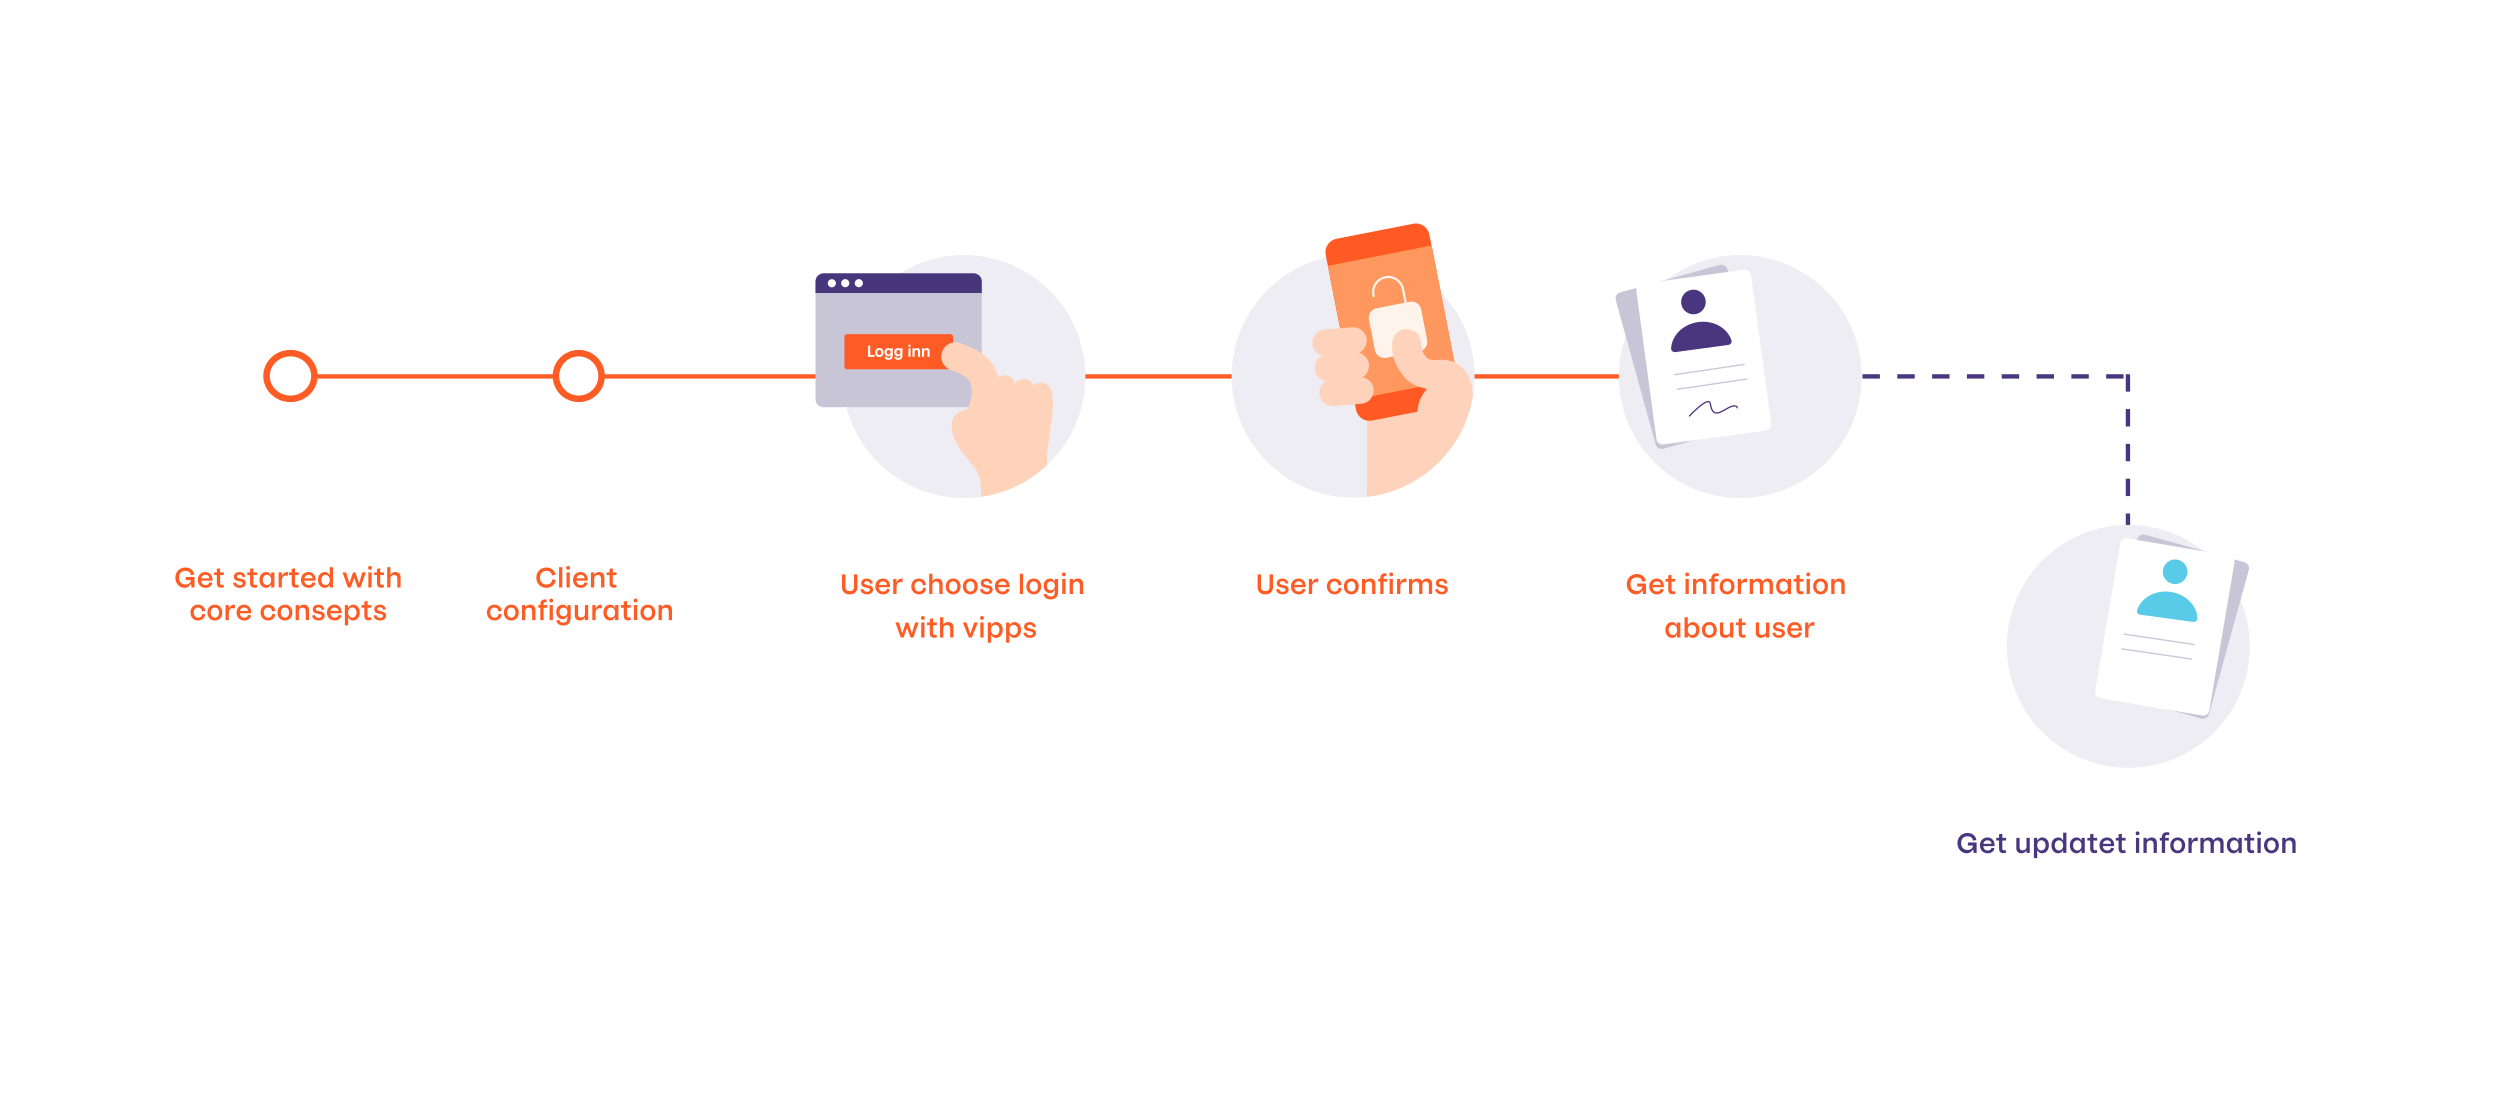 <svg width="1149" height="506" viewBox="0 0 1149 506" fill="none" xmlns="http://www.w3.org/2000/svg">
<rect width="1149" height="506" fill="white"/>
<line x1="978" y1="172" x2="978" y2="260" stroke="#49367E" stroke-width="2" stroke-dasharray="8 8"/>
<line x1="824" y1="173" x2="979" y2="173" stroke="#49367E" stroke-width="2" stroke-dasharray="8 8"/>
<line x1="133" y1="173" x2="800" y2="173" stroke="#FF5B24" stroke-width="2"/>
<circle cx="266" cy="172.805" r="10.5" transform="rotate(-90 266 172.805)" fill="white" stroke="#FF5B24" stroke-width="3"/>
<path d="M133.5 162.305C139.633 162.305 144.5 167.063 144.5 172.805C144.5 178.547 139.633 183.305 133.5 183.305C127.367 183.305 122.5 178.547 122.5 172.805C122.5 167.063 127.367 162.305 133.5 162.305Z" fill="white" stroke="#FF5B24" stroke-width="3"/>
<path d="M87.752 266.616L87.74 266.712C87.596 267.852 86.672 268.644 85.256 268.644C83.768 268.644 82.28 267.756 82.28 265.536C82.28 263.424 83.516 262.356 85.172 262.356C86.432 262.356 87.5 262.836 87.704 264.336L89.288 264.096C88.94 261.588 86.768 260.82 85.268 260.82C82.58 260.82 80.588 262.752 80.588 265.536C80.588 268.2 82.544 270.18 84.824 270.18C86.276 270.18 87.308 269.28 87.788 268.32L87.8 268.32L88.076 270L89.408 270L89.408 265.2L85.388 265.2L85.388 266.616L87.752 266.616ZM94.379 264.192C95.351 264.192 96.119 264.648 96.239 265.8L92.483 265.8C92.687 264.732 93.383 264.192 94.379 264.192ZM97.655 266.868L97.655 266.376C97.655 264.336 96.311 262.896 94.439 262.896C92.435 262.896 90.911 264.3 90.911 266.52C90.911 268.8 92.495 270.18 94.535 270.18C95.807 270.18 97.343 269.448 97.607 267.852L96.215 267.612C96.059 268.404 95.603 268.884 94.475 268.884C93.227 268.884 92.543 268.08 92.435 266.868L97.655 266.868ZM99.664 261.42L99.664 263.088L98.38 263.088L98.38 264.3L99.664 264.3L99.664 268.056C99.664 269.328 100.3 270.12 101.68 270.12C102.1 270.12 102.592 270.012 102.952 269.904L102.712 268.692C102.436 268.764 102.268 268.8 101.992 268.8C101.38 268.8 101.164 268.524 101.164 267.984L101.164 264.3L102.892 264.3L102.892 263.088L101.164 263.088L101.164 261.18L99.664 261.42ZM107.453 265.032C107.453 265.992 108.005 266.7 109.181 266.952L110.441 267.228C111.305 267.42 111.545 267.672 111.545 268.08C111.545 268.656 110.981 268.98 110.153 268.98C109.181 268.98 108.545 268.524 108.449 267.672L107.117 267.912C107.345 269.52 108.845 270.18 110.189 270.18C111.521 270.18 112.937 269.436 112.937 267.936C112.937 266.976 112.373 266.328 111.149 266.064L109.781 265.764C109.085 265.608 108.845 265.272 108.845 264.912C108.845 264.408 109.325 264.096 110.009 264.096C110.837 264.096 111.449 264.396 111.497 265.296L112.829 265.056C112.433 263.508 111.389 262.896 109.997 262.896C108.869 262.896 107.453 263.52 107.453 265.032ZM114.933 261.42L114.933 263.088L113.649 263.088L113.649 264.3L114.933 264.3L114.933 268.056C114.933 269.328 115.569 270.12 116.949 270.12C117.369 270.12 117.861 270.012 118.221 269.904L117.981 268.692C117.705 268.764 117.537 268.8 117.261 268.8C116.649 268.8 116.433 268.524 116.433 267.984L116.433 264.3L118.161 264.3L118.161 263.088L116.433 263.088L116.433 261.18L114.933 261.42ZM122.284 270.18C123.52 270.18 124.276 269.424 124.624 268.572L124.624 270L126.124 270L126.124 263.088L124.624 263.088L124.624 264.444C124.132 263.352 123.376 262.896 122.296 262.896C120.844 262.896 119.248 264.06 119.248 266.472C119.248 269.004 120.856 270.18 122.284 270.18ZM122.704 264.192C123.712 264.192 124.624 264.96 124.624 266.556C124.624 268.2 123.712 268.872 122.692 268.872C121.744 268.872 120.76 268.164 120.76 266.556C120.76 264.924 121.756 264.192 122.704 264.192ZM131.358 264.516C131.73 264.516 131.994 264.564 132.258 264.672L132.402 262.992C132.258 262.92 132.054 262.896 131.874 262.896C131.19 262.896 130.11 263.292 129.546 264.744L129.546 263.088L128.046 263.088L128.046 270L129.546 270L129.546 266.976C129.546 265.056 130.386 264.516 131.358 264.516ZM134.058 261.42L134.058 263.088L132.774 263.088L132.774 264.3L134.058 264.3L134.058 268.056C134.058 269.328 134.694 270.12 136.074 270.12C136.494 270.12 136.986 270.012 137.346 269.904L137.106 268.692C136.83 268.764 136.662 268.8 136.386 268.8C135.774 268.8 135.558 268.524 135.558 267.984L135.558 264.3L137.286 264.3L137.286 263.088L135.558 263.088L135.558 261.18L134.058 261.42ZM141.793 264.192C142.765 264.192 143.533 264.648 143.653 265.8L139.897 265.8C140.101 264.732 140.797 264.192 141.793 264.192ZM145.069 266.868L145.069 266.376C145.069 264.336 143.725 262.896 141.853 262.896C139.849 262.896 138.325 264.3 138.325 266.52C138.325 268.8 139.909 270.18 141.949 270.18C143.221 270.18 144.757 269.448 145.021 267.852L143.629 267.612C143.473 268.404 143.017 268.884 141.889 268.884C140.641 268.884 139.957 268.08 139.849 266.868L145.069 266.868ZM153.042 260.7L151.542 260.7L151.542 264.444C151.05 263.352 150.306 262.896 149.37 262.896C147.762 262.896 146.166 264.06 146.166 266.472C146.166 269.004 147.774 270.18 149.178 270.18C150.438 270.18 151.194 269.52 151.542 268.692L151.542 270L153.042 270L153.042 260.7ZM149.622 264.192C150.63 264.192 151.542 264.996 151.542 266.556C151.542 268.164 150.63 268.872 149.61 268.872C148.662 268.872 147.678 268.128 147.678 266.556C147.678 264.96 148.674 264.192 149.622 264.192ZM168.158 263.088L166.49 263.088L165.014 268.128L163.346 263.088L162.23 263.088L160.574 268.104L159.086 263.088L157.418 263.088L159.902 270L161.198 270L162.794 265.632L164.378 270L165.674 270L168.158 263.088ZM169.296 263.088L169.296 270L170.796 270L170.796 263.088L169.296 263.088ZM170.04 260.1C169.536 260.1 169.14 260.508 169.14 261C169.14 261.492 169.536 261.9 170.04 261.9C170.544 261.9 170.94 261.492 170.94 261C170.94 260.508 170.544 260.1 170.04 260.1ZM173.246 261.42L173.246 263.088L171.962 263.088L171.962 264.3L173.246 264.3L173.246 268.056C173.246 269.328 173.882 270.12 175.262 270.12C175.682 270.12 176.174 270.012 176.534 269.904L176.294 268.692C176.018 268.764 175.85 268.8 175.574 268.8C174.962 268.8 174.746 268.524 174.746 267.984L174.746 264.3L176.474 264.3L176.474 263.088L174.746 263.088L174.746 261.18L173.246 261.42ZM177.944 260.7L177.944 270L179.444 270L179.444 266.052C179.444 264.816 180.152 264.252 181.16 264.252C181.964 264.252 182.612 264.732 182.612 266.016L182.612 270L184.112 270L184.112 265.368C184.112 263.508 182.972 262.896 181.652 262.896C180.92 262.896 179.936 263.22 179.444 264.108L179.444 260.7L177.944 260.7ZM94.358 280.776C94.106 278.916 92.63 277.896 91.022 277.896C89.042 277.896 87.542 279.3 87.542 281.532C87.542 283.668 89.018 285.18 91.13 285.18C92.462 285.18 94.022 284.448 94.346 282.336L92.978 282.096C92.822 283.272 92.174 283.872 91.118 283.872C89.714 283.872 89.054 282.804 89.054 281.532C89.054 279.996 89.894 279.192 90.95 279.192C91.91 279.192 92.714 279.708 92.882 281.016L94.358 280.776ZM98.755 277.896C96.883 277.896 95.335 279.264 95.335 281.532C95.335 283.8 96.883 285.18 98.755 285.18C100.627 285.18 102.175 283.8 102.175 281.532C102.175 279.264 100.627 277.896 98.755 277.896ZM98.755 279.192C99.787 279.192 100.663 279.948 100.663 281.532C100.663 283.116 99.787 283.884 98.755 283.884C97.723 283.884 96.847 283.116 96.847 281.532C96.847 279.948 97.723 279.192 98.755 279.192ZM106.977 279.516C107.349 279.516 107.613 279.564 107.877 279.672L108.021 277.992C107.877 277.92 107.673 277.896 107.493 277.896C106.809 277.896 105.729 278.292 105.165 279.744L105.165 278.088L103.665 278.088L103.665 285L105.165 285L105.165 281.976C105.165 280.056 106.005 279.516 106.977 279.516ZM112.185 279.192C113.157 279.192 113.925 279.648 114.045 280.8L110.289 280.8C110.493 279.732 111.189 279.192 112.185 279.192ZM115.461 281.868L115.461 281.376C115.461 279.336 114.117 277.896 112.245 277.896C110.241 277.896 108.717 279.3 108.717 281.52C108.717 283.8 110.301 285.18 112.341 285.18C113.613 285.18 115.149 284.448 115.413 282.852L114.021 282.612C113.865 283.404 113.409 283.884 112.281 283.884C111.033 283.884 110.349 283.08 110.241 281.868L115.461 281.868ZM126.561 280.776C126.309 278.916 124.833 277.896 123.225 277.896C121.245 277.896 119.745 279.3 119.745 281.532C119.745 283.668 121.221 285.18 123.333 285.18C124.665 285.18 126.225 284.448 126.549 282.336L125.181 282.096C125.025 283.272 124.377 283.872 123.321 283.872C121.917 283.872 121.257 282.804 121.257 281.532C121.257 279.996 122.097 279.192 123.153 279.192C124.113 279.192 124.917 279.708 125.085 281.016L126.561 280.776ZM130.958 277.896C129.086 277.896 127.538 279.264 127.538 281.532C127.538 283.8 129.086 285.18 130.958 285.18C132.83 285.18 134.378 283.8 134.378 281.532C134.378 279.264 132.83 277.896 130.958 277.896ZM130.958 279.192C131.99 279.192 132.866 279.948 132.866 281.532C132.866 283.116 131.99 283.884 130.958 283.884C129.926 283.884 129.05 283.116 129.05 281.532C129.05 279.948 129.926 279.192 130.958 279.192ZM139.072 279.252C139.888 279.252 140.536 279.732 140.536 281.016L140.536 285L142.036 285L142.036 280.368C142.036 278.508 140.86 277.896 139.624 277.896C138.808 277.896 137.86 278.232 137.368 279.108L137.368 278.088L135.868 278.088L135.868 285L137.368 285L137.368 281.052C137.368 279.816 138.076 279.252 139.072 279.252ZM143.752 280.032C143.752 280.992 144.304 281.7 145.48 281.952L146.74 282.228C147.604 282.42 147.844 282.672 147.844 283.08C147.844 283.656 147.28 283.98 146.452 283.98C145.48 283.98 144.844 283.524 144.748 282.672L143.416 282.912C143.644 284.52 145.144 285.18 146.488 285.18C147.82 285.18 149.236 284.436 149.236 282.936C149.236 281.976 148.672 281.328 147.448 281.064L146.08 280.764C145.384 280.608 145.144 280.272 145.144 279.912C145.144 279.408 145.624 279.096 146.308 279.096C147.136 279.096 147.748 279.396 147.796 280.296L149.128 280.056C148.732 278.508 147.688 277.896 146.296 277.896C145.168 277.896 143.752 278.52 143.752 280.032ZM153.74 279.192C154.712 279.192 155.48 279.648 155.6 280.8L151.844 280.8C152.048 279.732 152.744 279.192 153.74 279.192ZM157.016 281.868L157.016 281.376C157.016 279.336 155.672 277.896 153.8 277.896C151.796 277.896 150.272 279.3 150.272 281.52C150.272 283.8 151.856 285.18 153.896 285.18C155.168 285.18 156.704 284.448 156.968 282.852L155.576 282.612C155.42 283.404 154.964 283.884 153.836 283.884C152.588 283.884 151.904 283.08 151.796 281.868L157.016 281.868ZM162.337 277.896C161.161 277.896 160.441 278.64 159.997 279.444L159.997 278.088L158.497 278.088L158.497 287.4L159.997 287.4L159.997 283.692C160.573 284.676 161.317 285.18 162.193 285.18C163.801 285.18 165.373 283.956 165.373 281.436C165.373 279.024 163.741 277.896 162.337 277.896ZM161.929 279.192C162.877 279.192 163.861 279.948 163.861 281.52C163.861 283.116 162.877 283.872 161.917 283.872C160.909 283.872 159.997 283.056 159.997 281.52C159.997 279.912 160.909 279.192 161.929 279.192ZM167.439 276.42L167.439 278.088L166.155 278.088L166.155 279.3L167.439 279.3L167.439 283.056C167.439 284.328 168.075 285.12 169.455 285.12C169.875 285.12 170.367 285.012 170.727 284.904L170.487 283.692C170.211 283.764 170.043 283.8 169.767 283.8C169.155 283.8 168.939 283.524 168.939 282.984L168.939 279.3L170.667 279.3L170.667 278.088L168.939 278.088L168.939 276.18L167.439 276.42ZM171.994 280.032C171.994 280.992 172.546 281.7 173.722 281.952L174.982 282.228C175.846 282.42 176.086 282.672 176.086 283.08C176.086 283.656 175.522 283.98 174.694 283.98C173.722 283.98 173.086 283.524 172.99 282.672L171.658 282.912C171.886 284.52 173.386 285.18 174.73 285.18C176.062 285.18 177.478 284.436 177.478 282.936C177.478 281.976 176.914 281.328 175.69 281.064L174.322 280.764C173.626 280.608 173.386 280.272 173.386 279.912C173.386 279.408 173.866 279.096 174.55 279.096C175.378 279.096 175.99 279.396 176.038 280.296L177.37 280.056C176.974 278.508 175.93 277.896 174.538 277.896C173.41 277.896 171.994 278.52 171.994 280.032Z" fill="#FF5B24"/>
<path d="M392.488 264L392.488 269.772C392.488 271.2 391.66 271.644 390.52 271.644C389.38 271.644 388.552 271.2 388.552 269.772L388.552 264L386.98 264L386.98 269.844C386.98 272.124 388.576 273.18 390.52 273.18C392.464 273.18 394.06 272.124 394.06 269.844L394.06 264L392.488 264ZM395.791 268.032C395.791 268.992 396.343 269.7 397.519 269.952L398.779 270.228C399.643 270.42 399.883 270.672 399.883 271.08C399.883 271.656 399.319 271.98 398.491 271.98C397.519 271.98 396.883 271.524 396.787 270.672L395.455 270.912C395.683 272.52 397.183 273.18 398.527 273.18C399.859 273.18 401.275 272.436 401.275 270.936C401.275 269.976 400.711 269.328 399.487 269.064L398.119 268.764C397.423 268.608 397.183 268.272 397.183 267.912C397.183 267.408 397.663 267.096 398.347 267.096C399.175 267.096 399.787 267.396 399.835 268.296L401.167 268.056C400.771 266.508 399.727 265.896 398.335 265.896C397.207 265.896 395.791 266.52 395.791 268.032ZM405.779 267.192C406.751 267.192 407.519 267.648 407.639 268.8L403.883 268.8C404.087 267.732 404.783 267.192 405.779 267.192ZM409.055 269.868L409.055 269.376C409.055 267.336 407.711 265.896 405.839 265.896C403.835 265.896 402.311 267.3 402.311 269.52C402.311 271.8 403.895 273.18 405.935 273.18C407.207 273.18 408.743 272.448 409.007 270.852L407.615 270.612C407.459 271.404 407.003 271.884 405.875 271.884C404.627 271.884 403.943 271.08 403.835 269.868L409.055 269.868ZM413.848 267.516C414.22 267.516 414.484 267.564 414.748 267.672L414.892 265.992C414.748 265.92 414.544 265.896 414.364 265.896C413.68 265.896 412.6 266.292 412.036 267.744L412.036 266.088L410.536 266.088L410.536 273L412.036 273L412.036 269.976C412.036 268.056 412.876 267.516 413.848 267.516ZM425.639 268.776C425.387 266.916 423.911 265.896 422.303 265.896C420.323 265.896 418.823 267.3 418.823 269.532C418.823 271.668 420.299 273.18 422.411 273.18C423.743 273.18 425.303 272.448 425.627 270.336L424.259 270.096C424.103 271.272 423.455 271.872 422.399 271.872C420.995 271.872 420.335 270.804 420.335 269.532C420.335 267.996 421.175 267.192 422.231 267.192C423.191 267.192 423.995 267.708 424.163 269.016L425.639 268.776ZM427.048 263.7L427.048 273L428.548 273L428.548 269.052C428.548 267.816 429.256 267.252 430.264 267.252C431.068 267.252 431.716 267.732 431.716 269.016L431.716 273L433.216 273L433.216 268.368C433.216 266.508 432.076 265.896 430.756 265.896C430.024 265.896 429.04 266.22 428.548 267.108L428.548 263.7L427.048 263.7ZM438.063 265.896C436.191 265.896 434.643 267.264 434.643 269.532C434.643 271.8 436.191 273.18 438.063 273.18C439.935 273.18 441.483 271.8 441.483 269.532C441.483 267.264 439.935 265.896 438.063 265.896ZM438.063 267.192C439.095 267.192 439.971 267.948 439.971 269.532C439.971 271.116 439.095 271.884 438.063 271.884C437.031 271.884 436.155 271.116 436.155 269.532C436.155 267.948 437.031 267.192 438.063 267.192ZM445.962 265.896C444.09 265.896 442.542 267.264 442.542 269.532C442.542 271.8 444.09 273.18 445.962 273.18C447.834 273.18 449.382 271.8 449.382 269.532C449.382 267.264 447.834 265.896 445.962 265.896ZM445.962 267.192C446.994 267.192 447.87 267.948 447.87 269.532C447.87 271.116 446.994 271.884 445.962 271.884C444.93 271.884 444.054 271.116 444.054 269.532C444.054 267.948 444.93 267.192 445.962 267.192ZM450.728 268.032C450.728 268.992 451.28 269.7 452.456 269.952L453.716 270.228C454.58 270.42 454.82 270.672 454.82 271.08C454.82 271.656 454.256 271.98 453.428 271.98C452.456 271.98 451.82 271.524 451.724 270.672L450.392 270.912C450.62 272.52 452.12 273.18 453.464 273.18C454.796 273.18 456.212 272.436 456.212 270.936C456.212 269.976 455.648 269.328 454.424 269.064L453.056 268.764C452.36 268.608 452.12 268.272 452.12 267.912C452.12 267.408 452.6 267.096 453.284 267.096C454.112 267.096 454.724 267.396 454.772 268.296L456.104 268.056C455.708 266.508 454.664 265.896 453.272 265.896C452.144 265.896 450.728 266.52 450.728 268.032ZM460.717 267.192C461.689 267.192 462.457 267.648 462.577 268.8L458.821 268.8C459.025 267.732 459.721 267.192 460.717 267.192ZM463.993 269.868L463.993 269.376C463.993 267.336 462.649 265.896 460.777 265.896C458.773 265.896 457.249 267.3 457.249 269.52C457.249 271.8 458.833 273.18 460.873 273.18C462.145 273.18 463.681 272.448 463.945 270.852L462.553 270.612C462.397 271.404 461.941 271.884 460.813 271.884C459.565 271.884 458.881 271.08 458.773 269.868L463.993 269.868ZM468.708 263.7L468.708 273L470.208 273L470.208 263.7L468.708 263.7ZM475.118 265.896C473.246 265.896 471.698 267.264 471.698 269.532C471.698 271.8 473.246 273.18 475.118 273.18C476.99 273.18 478.538 271.8 478.538 269.532C478.538 267.264 476.99 265.896 475.118 265.896ZM475.118 267.192C476.15 267.192 477.026 267.948 477.026 269.532C477.026 271.116 476.15 271.884 475.118 271.884C474.086 271.884 473.21 271.116 473.21 269.532C473.21 267.948 474.086 267.192 475.118 267.192ZM482.572 272.604C483.784 272.604 484.42 271.812 484.792 271.056L484.792 272.088C484.792 273.552 484.18 274.152 482.848 274.152C482.008 274.152 481.204 273.912 481.072 272.916L479.62 273.156C479.968 274.908 481.54 275.496 482.788 275.496C484.996 275.496 486.292 274.344 486.292 272.028L486.292 266.076L484.792 266.076L484.792 267.42C484.264 266.352 483.604 265.896 482.692 265.896C481.132 265.896 479.656 266.952 479.656 269.148C479.656 271.5 481.156 272.604 482.572 272.604ZM482.956 267.192C483.964 267.192 484.792 267.924 484.792 269.244C484.792 270.636 483.964 271.296 482.956 271.296C481.984 271.296 481.168 270.636 481.168 269.232C481.168 267.876 482.02 267.192 482.956 267.192ZM488.208 266.088L488.208 273L489.708 273L489.708 266.088L488.208 266.088ZM488.952 263.1C488.448 263.1 488.052 263.508 488.052 264C488.052 264.492 488.448 264.9 488.952 264.9C489.456 264.9 489.852 264.492 489.852 264C489.852 263.508 489.456 263.1 488.952 263.1ZM494.834 267.252C495.65 267.252 496.298 267.732 496.298 269.016L496.298 273L497.798 273L497.798 268.368C497.798 266.508 496.622 265.896 495.386 265.896C494.57 265.896 493.622 266.232 493.13 267.108L493.13 266.088L491.63 266.088L491.63 273L493.13 273L493.13 269.052C493.13 267.816 493.838 267.252 494.834 267.252ZM422.254 286.088L420.586 286.088L419.11 291.128L417.442 286.088L416.326 286.088L414.67 291.104L413.182 286.088L411.514 286.088L413.998 293L415.294 293L416.89 288.632L418.474 293L419.77 293L422.254 286.088ZM423.392 286.088L423.392 293L424.892 293L424.892 286.088L423.392 286.088ZM424.136 283.1C423.632 283.1 423.236 283.508 423.236 284C423.236 284.492 423.632 284.9 424.136 284.9C424.64 284.9 425.036 284.492 425.036 284C425.036 283.508 424.64 283.1 424.136 283.1ZM427.342 284.42L427.342 286.088L426.058 286.088L426.058 287.3L427.342 287.3L427.342 291.056C427.342 292.328 427.978 293.12 429.358 293.12C429.778 293.12 430.27 293.012 430.63 292.904L430.39 291.692C430.114 291.764 429.946 291.8 429.67 291.8C429.058 291.8 428.842 291.524 428.842 290.984L428.842 287.3L430.57 287.3L430.57 286.088L428.842 286.088L428.842 284.18L427.342 284.42ZM432.04 283.7L432.04 293L433.54 293L433.54 289.052C433.54 287.816 434.248 287.252 435.256 287.252C436.06 287.252 436.708 287.732 436.708 289.016L436.708 293L438.208 293L438.208 288.368C438.208 286.508 437.068 285.896 435.748 285.896C435.016 285.896 434.032 286.22 433.54 287.108L433.54 283.7L432.04 283.7ZM449.422 286.088L447.754 286.088L445.978 291.308L444.19 286.088L442.522 286.088L445.282 293L446.662 293L449.422 286.088ZM450.567 286.088L450.567 293L452.067 293L452.067 286.088L450.567 286.088ZM451.311 283.1C450.807 283.1 450.411 283.508 450.411 284C450.411 284.492 450.807 284.9 451.311 284.9C451.815 284.9 452.211 284.492 452.211 284C452.211 283.508 451.815 283.1 451.311 283.1ZM457.829 285.896C456.653 285.896 455.933 286.64 455.489 287.444L455.489 286.088L453.989 286.088L453.989 295.4L455.489 295.4L455.489 291.692C456.065 292.676 456.809 293.18 457.685 293.18C459.293 293.18 460.865 291.956 460.865 289.436C460.865 287.024 459.233 285.896 457.829 285.896ZM457.421 287.192C458.369 287.192 459.353 287.948 459.353 289.52C459.353 291.116 458.369 291.872 457.409 291.872C456.401 291.872 455.489 291.056 455.489 289.52C455.489 287.912 456.401 287.192 457.421 287.192ZM466.243 285.896C465.067 285.896 464.347 286.64 463.903 287.444L463.903 286.088L462.403 286.088L462.403 295.4L463.903 295.4L463.903 291.692C464.479 292.676 465.223 293.18 466.099 293.18C467.707 293.18 469.279 291.956 469.279 289.436C469.279 287.024 467.647 285.896 466.243 285.896ZM465.835 287.192C466.783 287.192 467.767 287.948 467.767 289.52C467.767 291.116 466.783 291.872 465.823 291.872C464.815 291.872 463.903 291.056 463.903 289.52C463.903 287.912 464.815 287.192 465.835 287.192ZM470.673 288.032C470.673 288.992 471.225 289.7 472.401 289.952L473.661 290.228C474.525 290.42 474.765 290.672 474.765 291.08C474.765 291.656 474.201 291.98 473.373 291.98C472.401 291.98 471.765 291.524 471.669 290.672L470.337 290.912C470.565 292.52 472.065 293.18 473.409 293.18C474.741 293.18 476.157 292.436 476.157 290.936C476.157 289.976 475.593 289.328 474.369 289.064L473.001 288.764C472.305 288.608 472.065 288.272 472.065 287.912C472.065 287.408 472.545 287.096 473.229 287.096C474.057 287.096 474.669 287.396 474.717 288.296L476.049 288.056C475.653 286.508 474.609 285.896 473.217 285.896C472.089 285.896 470.673 286.52 470.673 288.032Z" fill="#FF5B24"/>
<path d="M583.5 264L583.5 269.772C583.5 271.2 582.672 271.644 581.532 271.644C580.392 271.644 579.564 271.2 579.564 269.772L579.564 264L577.992 264L577.992 269.844C577.992 272.124 579.588 273.18 581.532 273.18C583.476 273.18 585.072 272.124 585.072 269.844L585.072 264L583.5 264ZM586.802 268.032C586.802 268.992 587.354 269.7 588.53 269.952L589.79 270.228C590.654 270.42 590.894 270.672 590.894 271.08C590.894 271.656 590.33 271.98 589.502 271.98C588.53 271.98 587.894 271.524 587.798 270.672L586.466 270.912C586.694 272.52 588.194 273.18 589.538 273.18C590.87 273.18 592.286 272.436 592.286 270.936C592.286 269.976 591.722 269.328 590.498 269.064L589.13 268.764C588.434 268.608 588.194 268.272 588.194 267.912C588.194 267.408 588.674 267.096 589.358 267.096C590.186 267.096 590.798 267.396 590.846 268.296L592.178 268.056C591.782 266.508 590.738 265.896 589.346 265.896C588.218 265.896 586.802 266.52 586.802 268.032ZM596.791 267.192C597.763 267.192 598.531 267.648 598.651 268.8L594.895 268.8C595.099 267.732 595.795 267.192 596.791 267.192ZM600.067 269.868L600.067 269.376C600.067 267.336 598.723 265.896 596.851 265.896C594.847 265.896 593.323 267.3 593.323 269.52C593.323 271.8 594.907 273.18 596.947 273.18C598.219 273.18 599.755 272.448 600.019 270.852L598.627 270.612C598.471 271.404 598.015 271.884 596.887 271.884C595.639 271.884 594.955 271.08 594.847 269.868L600.067 269.868ZM604.86 267.516C605.232 267.516 605.496 267.564 605.76 267.672L605.904 265.992C605.76 265.92 605.556 265.896 605.376 265.896C604.692 265.896 603.612 266.292 603.048 267.744L603.048 266.088L601.548 266.088L601.548 273L603.048 273L603.048 269.976C603.048 268.056 603.888 267.516 604.86 267.516ZM616.651 268.776C616.399 266.916 614.923 265.896 613.315 265.896C611.335 265.896 609.835 267.3 609.835 269.532C609.835 271.668 611.311 273.18 613.423 273.18C614.755 273.18 616.315 272.448 616.639 270.336L615.271 270.096C615.115 271.272 614.467 271.872 613.411 271.872C612.007 271.872 611.347 270.804 611.347 269.532C611.347 267.996 612.187 267.192 613.243 267.192C614.203 267.192 615.007 267.708 615.175 269.016L616.651 268.776ZM621.048 265.896C619.176 265.896 617.628 267.264 617.628 269.532C617.628 271.8 619.176 273.18 621.048 273.18C622.92 273.18 624.468 271.8 624.468 269.532C624.468 267.264 622.92 265.896 621.048 265.896ZM621.048 267.192C622.08 267.192 622.956 267.948 622.956 269.532C622.956 271.116 622.08 271.884 621.048 271.884C620.016 271.884 619.14 271.116 619.14 269.532C619.14 267.948 620.016 267.192 621.048 267.192ZM629.162 267.252C629.978 267.252 630.626 267.732 630.626 269.016L630.626 273L632.126 273L632.126 268.368C632.126 266.508 630.95 265.896 629.714 265.896C628.898 265.896 627.95 266.232 627.458 267.108L627.458 266.088L625.958 266.088L625.958 273L627.458 273L627.458 269.052C627.458 267.816 628.166 267.252 629.162 267.252ZM634.381 273L635.881 273L635.881 267.3L637.597 267.3L637.597 266.088L635.881 266.088L635.881 265.812C635.881 265.152 636.073 264.804 636.709 264.804C636.877 264.804 637.021 264.816 637.165 264.84L637.273 263.568C637.081 263.508 636.829 263.472 636.541 263.472C635.245 263.472 634.381 264.288 634.381 265.824L634.381 266.088L633.433 266.088L633.433 267.3L634.381 267.3L634.381 273ZM638.661 266.088L638.661 273L640.161 273L640.161 266.088L638.661 266.088ZM639.405 263.1C638.901 263.1 638.505 263.508 638.505 264C638.505 264.492 638.901 264.9 639.405 264.9C639.909 264.9 640.305 264.492 640.305 264C640.305 263.508 639.909 263.1 639.405 263.1ZM645.395 267.516C645.767 267.516 646.031 267.564 646.295 267.672L646.439 265.992C646.295 265.92 646.091 265.896 645.911 265.896C645.227 265.896 644.147 266.292 643.583 267.744L643.583 266.088L642.083 266.088L642.083 273L643.583 273L643.583 269.976C643.583 268.056 644.423 267.516 645.395 267.516ZM655.211 267.252C656.063 267.252 656.711 267.732 656.711 269.016L656.711 273L658.211 273L658.211 268.368C658.211 266.508 657.071 265.896 655.811 265.896C655.043 265.896 654.071 266.208 653.555 267.24C653.183 266.256 652.307 265.896 651.383 265.896C650.555 265.896 649.559 266.22 649.067 267.108L649.067 266.088L647.567 266.088L647.567 273L649.067 273L649.067 269.052C649.067 267.816 649.775 267.252 650.735 267.252C651.587 267.252 652.235 267.732 652.235 269.016L652.235 273L653.735 273L653.735 269.052C653.735 267.816 654.359 267.252 655.211 267.252ZM659.927 268.032C659.927 268.992 660.479 269.7 661.655 269.952L662.915 270.228C663.779 270.42 664.019 270.672 664.019 271.08C664.019 271.656 663.455 271.98 662.627 271.98C661.655 271.98 661.019 271.524 660.923 270.672L659.591 270.912C659.819 272.52 661.319 273.18 662.663 273.18C663.995 273.18 665.411 272.436 665.411 270.936C665.411 269.976 664.847 269.328 663.623 269.064L662.255 268.764C661.559 268.608 661.319 268.272 661.319 267.912C661.319 267.408 661.799 267.096 662.483 267.096C663.311 267.096 663.923 267.396 663.971 268.296L665.303 268.056C664.907 266.508 663.863 265.896 662.471 265.896C661.343 265.896 659.927 266.52 659.927 268.032Z" fill="#FF5B24"/>
<path d="M754.823 269.616L754.811 269.712C754.667 270.852 753.743 271.644 752.327 271.644C750.839 271.644 749.351 270.756 749.351 268.536C749.351 266.424 750.587 265.356 752.243 265.356C753.503 265.356 754.571 265.836 754.775 267.336L756.359 267.096C756.011 264.588 753.839 263.82 752.339 263.82C749.651 263.82 747.659 265.752 747.659 268.536C747.659 271.2 749.615 273.18 751.895 273.18C753.347 273.18 754.379 272.28 754.859 271.32L754.871 271.32L755.147 273L756.479 273L756.479 268.2L752.459 268.2L752.459 269.616L754.823 269.616ZM761.449 267.192C762.421 267.192 763.189 267.648 763.309 268.8L759.553 268.8C759.757 267.732 760.453 267.192 761.449 267.192ZM764.725 269.868L764.725 269.376C764.725 267.336 763.381 265.896 761.509 265.896C759.505 265.896 757.981 267.3 757.981 269.52C757.981 271.8 759.565 273.18 761.605 273.18C762.877 273.18 764.413 272.448 764.677 270.852L763.285 270.612C763.129 271.404 762.673 271.884 761.545 271.884C760.297 271.884 759.613 271.08 759.505 269.868L764.725 269.868ZM766.734 264.42L766.734 266.088L765.45 266.088L765.45 267.3L766.734 267.3L766.734 271.056C766.734 272.328 767.37 273.12 768.75 273.12C769.17 273.12 769.662 273.012 770.022 272.904L769.782 271.692C769.506 271.764 769.338 271.8 769.062 271.8C768.45 271.8 768.234 271.524 768.234 270.984L768.234 267.3L769.962 267.3L769.962 266.088L768.234 266.088L768.234 264.18L766.734 264.42ZM774.667 266.088L774.667 273L776.167 273L776.167 266.088L774.667 266.088ZM775.411 263.1C774.907 263.1 774.511 263.508 774.511 264C774.511 264.492 774.907 264.9 775.411 264.9C775.915 264.9 776.311 264.492 776.311 264C776.311 263.508 775.915 263.1 775.411 263.1ZM781.293 267.252C782.109 267.252 782.757 267.732 782.757 269.016L782.757 273L784.257 273L784.257 268.368C784.257 266.508 783.081 265.896 781.845 265.896C781.029 265.896 780.081 266.232 779.589 267.108L779.589 266.088L778.089 266.088L778.089 273L779.589 273L779.589 269.052C779.589 267.816 780.297 267.252 781.293 267.252ZM786.512 273L788.012 273L788.012 267.3L789.728 267.3L789.728 266.088L788.012 266.088L788.012 265.812C788.012 265.104 788.348 264.732 788.96 264.732C789.284 264.732 789.56 264.78 789.848 264.864L790.052 263.7C789.716 263.58 789.308 263.472 788.804 263.472C787.424 263.472 786.512 264.36 786.512 265.824L786.512 266.088L785.564 266.088L785.564 267.3L786.512 267.3L786.512 273ZM793.78 265.896C791.908 265.896 790.36 267.264 790.36 269.532C790.36 271.8 791.908 273.18 793.78 273.18C795.652 273.18 797.2 271.8 797.2 269.532C797.2 267.264 795.652 265.896 793.78 265.896ZM793.78 267.192C794.812 267.192 795.688 267.948 795.688 269.532C795.688 271.116 794.812 271.884 793.78 271.884C792.748 271.884 791.872 271.116 791.872 269.532C791.872 267.948 792.748 267.192 793.78 267.192ZM802.002 267.516C802.374 267.516 802.638 267.564 802.902 267.672L803.046 265.992C802.902 265.92 802.698 265.896 802.518 265.896C801.834 265.896 800.754 266.292 800.19 267.744L800.19 266.088L798.69 266.088L798.69 273L800.19 273L800.19 269.976C800.19 268.056 801.03 267.516 802.002 267.516ZM811.819 267.252C812.671 267.252 813.319 267.732 813.319 269.016L813.319 273L814.819 273L814.819 268.368C814.819 266.508 813.679 265.896 812.419 265.896C811.651 265.896 810.679 266.208 810.163 267.24C809.791 266.256 808.915 265.896 807.991 265.896C807.163 265.896 806.167 266.22 805.675 267.108L805.675 266.088L804.175 266.088L804.175 273L805.675 273L805.675 269.052C805.675 267.816 806.383 267.252 807.343 267.252C808.195 267.252 808.843 267.732 808.843 269.016L808.843 273L810.343 273L810.343 269.052C810.343 267.816 810.967 267.252 811.819 267.252ZM819.331 273.18C820.567 273.18 821.323 272.424 821.671 271.572L821.671 273L823.171 273L823.171 266.088L821.671 266.088L821.671 267.444C821.179 266.352 820.423 265.896 819.343 265.896C817.891 265.896 816.295 267.06 816.295 269.472C816.295 272.004 817.903 273.18 819.331 273.18ZM819.751 267.192C820.759 267.192 821.671 267.96 821.671 269.556C821.671 271.2 820.759 271.872 819.739 271.872C818.791 271.872 817.807 271.164 817.807 269.556C817.807 267.924 818.803 267.192 819.751 267.192ZM825.621 264.42L825.621 266.088L824.337 266.088L824.337 267.3L825.621 267.3L825.621 271.056C825.621 272.328 826.257 273.12 827.637 273.12C828.057 273.12 828.549 273.012 828.909 272.904L828.669 271.692C828.393 271.764 828.225 271.8 827.949 271.8C827.337 271.8 827.121 271.524 827.121 270.984L827.121 267.3L828.849 267.3L828.849 266.088L827.121 266.088L827.121 264.18L825.621 264.42ZM830.319 266.088L830.319 273L831.819 273L831.819 266.088L830.319 266.088ZM831.063 263.1C830.559 263.1 830.163 263.508 830.163 264C830.163 264.492 830.559 264.9 831.063 264.9C831.567 264.9 831.963 264.492 831.963 264C831.963 263.508 831.567 263.1 831.063 263.1ZM836.729 265.896C834.857 265.896 833.309 267.264 833.309 269.532C833.309 271.8 834.857 273.18 836.729 273.18C838.601 273.18 840.149 271.8 840.149 269.532C840.149 267.264 838.601 265.896 836.729 265.896ZM836.729 267.192C837.761 267.192 838.637 267.948 838.637 269.532C838.637 271.116 837.761 271.884 836.729 271.884C835.697 271.884 834.821 271.116 834.821 269.532C834.821 267.948 835.697 267.192 836.729 267.192ZM844.844 267.252C845.66 267.252 846.308 267.732 846.308 269.016L846.308 273L847.808 273L847.808 268.368C847.808 266.508 846.632 265.896 845.396 265.896C844.58 265.896 843.632 266.232 843.14 267.108L843.14 266.088L841.64 266.088L841.64 273L843.14 273L843.14 269.052C843.14 267.816 843.848 267.252 844.844 267.252ZM768.448 293.18C769.684 293.18 770.44 292.424 770.788 291.572L770.788 293L772.288 293L772.288 286.088L770.788 286.088L770.788 287.444C770.296 286.352 769.54 285.896 768.46 285.896C767.008 285.896 765.412 287.06 765.412 289.472C765.412 292.004 767.02 293.18 768.448 293.18ZM768.868 287.192C769.876 287.192 770.788 287.96 770.788 289.556C770.788 291.2 769.876 291.872 768.856 291.872C767.908 291.872 766.924 291.164 766.924 289.556C766.924 287.924 767.92 287.192 768.868 287.192ZM774.21 283.7L774.21 293L775.71 293L775.71 291.86C776.202 292.664 776.97 293.18 777.906 293.18C779.514 293.18 781.086 291.956 781.086 289.436C781.086 287.024 779.454 285.896 778.05 285.896C776.826 285.896 776.094 286.652 775.71 287.288L775.71 283.7L774.21 283.7ZM777.642 287.192C778.59 287.192 779.574 287.948 779.574 289.52C779.574 291.116 778.578 291.872 777.63 291.872C776.622 291.872 775.71 291.056 775.71 289.52C775.71 287.912 776.622 287.192 777.642 287.192ZM785.612 285.896C783.74 285.896 782.192 287.264 782.192 289.532C782.192 291.8 783.74 293.18 785.612 293.18C787.484 293.18 789.032 291.8 789.032 289.532C789.032 287.264 787.484 285.896 785.612 285.896ZM785.612 287.192C786.644 287.192 787.52 287.948 787.52 289.532C787.52 291.116 786.644 291.884 785.612 291.884C784.58 291.884 783.704 291.116 783.704 289.532C783.704 287.948 784.58 287.192 785.612 287.192ZM796.654 293L796.654 286.088L795.154 286.088L795.154 290.108C795.154 291.284 794.374 291.824 793.366 291.824C792.442 291.824 791.986 291.416 791.986 290.348L791.986 286.088L790.486 286.088L790.486 290.912C790.486 292.508 791.638 293.18 792.79 293.18C793.654 293.18 794.614 292.784 795.154 291.836L795.154 293L796.654 293ZM799.078 284.42L799.078 286.088L797.794 286.088L797.794 287.3L799.078 287.3L799.078 291.056C799.078 292.328 799.714 293.12 801.094 293.12C801.514 293.12 802.006 293.012 802.366 292.904L802.126 291.692C801.85 291.764 801.682 291.8 801.406 291.8C800.794 291.8 800.578 291.524 800.578 290.984L800.578 287.3L802.306 287.3L802.306 286.088L800.578 286.088L800.578 284.18L799.078 284.42ZM813.143 293L813.143 286.088L811.643 286.088L811.643 290.108C811.643 291.284 810.863 291.824 809.855 291.824C808.931 291.824 808.475 291.416 808.475 290.348L808.475 286.088L806.975 286.088L806.975 290.912C806.975 292.508 808.127 293.18 809.279 293.18C810.143 293.18 811.103 292.784 811.643 291.836L811.643 293L813.143 293ZM814.894 288.032C814.894 288.992 815.446 289.7 816.622 289.952L817.882 290.228C818.746 290.42 818.986 290.672 818.986 291.08C818.986 291.656 818.422 291.98 817.594 291.98C816.622 291.98 815.986 291.524 815.89 290.672L814.558 290.912C814.786 292.52 816.286 293.18 817.63 293.18C818.962 293.18 820.378 292.436 820.378 290.936C820.378 289.976 819.814 289.328 818.59 289.064L817.222 288.764C816.526 288.608 816.286 288.272 816.286 287.912C816.286 287.408 816.766 287.096 817.45 287.096C818.278 287.096 818.89 287.396 818.938 288.296L820.27 288.056C819.874 286.508 818.83 285.896 817.438 285.896C816.31 285.896 814.894 286.52 814.894 288.032ZM824.883 287.192C825.855 287.192 826.623 287.648 826.743 288.8L822.987 288.8C823.191 287.732 823.887 287.192 824.883 287.192ZM828.159 289.868L828.159 289.376C828.159 287.336 826.815 285.896 824.943 285.896C822.939 285.896 821.415 287.3 821.415 289.52C821.415 291.8 822.999 293.18 825.039 293.18C826.311 293.18 827.847 292.448 828.111 290.852L826.719 290.612C826.563 291.404 826.107 291.884 824.979 291.884C823.731 291.884 823.047 291.08 822.939 289.868L828.159 289.868ZM832.952 287.516C833.324 287.516 833.588 287.564 833.852 287.672L833.996 285.992C833.852 285.92 833.648 285.896 833.468 285.896C832.784 285.896 831.704 286.292 831.14 287.744L831.14 286.088L829.64 286.088L829.64 293L831.14 293L831.14 289.976C831.14 288.056 831.98 287.516 832.952 287.516Z" fill="#FF5B24"/>
<path d="M255.319 264.216C254.959 262.008 253.063 260.82 251.179 260.82C248.611 260.82 246.487 262.68 246.487 265.44C246.487 268.392 248.635 270.18 251.215 270.18C252.955 270.18 255.127 269.016 255.391 266.544L253.771 266.304C253.639 268.092 252.415 268.644 251.215 268.644C249.511 268.644 248.179 267.672 248.179 265.44C248.179 263.412 249.511 262.356 251.119 262.356C252.223 262.356 253.435 262.812 253.699 264.456L255.319 264.216ZM256.948 260.7V270H258.448V260.7H256.948ZM260.37 263.088V270H261.87V263.088H260.37ZM261.114 260.1C260.61 260.1 260.214 260.508 260.214 261C260.214 261.492 260.61 261.9 261.114 261.9C261.618 261.9 262.014 261.492 262.014 261C262.014 260.508 261.618 260.1 261.114 260.1ZM266.828 264.192C267.8 264.192 268.568 264.648 268.688 265.8H264.932C265.136 264.732 265.832 264.192 266.828 264.192ZM270.104 266.868V266.376C270.104 264.336 268.76 262.896 266.888 262.896C264.884 262.896 263.36 264.3 263.36 266.52C263.36 268.8 264.944 270.18 266.984 270.18C268.256 270.18 269.792 269.448 270.056 267.852L268.664 267.612C268.508 268.404 268.052 268.884 266.924 268.884C265.676 268.884 264.992 268.08 264.884 266.868H270.104ZM274.789 264.252C275.605 264.252 276.253 264.732 276.253 266.016V270H277.753V265.368C277.753 263.508 276.577 262.896 275.341 262.896C274.525 262.896 273.577 263.232 273.085 264.108V263.088H271.585V270H273.085V266.052C273.085 264.816 273.793 264.252 274.789 264.252ZM280.14 261.42V263.088H278.856V264.3H280.14V268.056C280.14 269.328 280.776 270.12 282.156 270.12C282.576 270.12 283.068 270.012 283.428 269.904L283.188 268.692C282.912 268.764 282.744 268.8 282.468 268.8C281.856 268.8 281.64 268.524 281.64 267.984V264.3H283.368V263.088H281.64V261.18L280.14 261.42ZM230.596 280.776C230.344 278.916 228.868 277.896 227.26 277.896C225.28 277.896 223.78 279.3 223.78 281.532C223.78 283.668 225.256 285.18 227.368 285.18C228.7 285.18 230.26 284.448 230.584 282.336L229.216 282.096C229.06 283.272 228.412 283.872 227.356 283.872C225.952 283.872 225.292 282.804 225.292 281.532C225.292 279.996 226.132 279.192 227.188 279.192C228.148 279.192 228.952 279.708 229.12 281.016L230.596 280.776ZM234.993 277.896C233.121 277.896 231.573 279.264 231.573 281.532C231.573 283.8 233.121 285.18 234.993 285.18C236.865 285.18 238.413 283.8 238.413 281.532C238.413 279.264 236.865 277.896 234.993 277.896ZM234.993 279.192C236.025 279.192 236.901 279.948 236.901 281.532C236.901 283.116 236.025 283.884 234.993 283.884C233.961 283.884 233.085 283.116 233.085 281.532C233.085 279.948 233.961 279.192 234.993 279.192ZM243.107 279.252C243.923 279.252 244.571 279.732 244.571 281.016V285H246.071V280.368C246.071 278.508 244.895 277.896 243.659 277.896C242.843 277.896 241.895 278.232 241.403 279.108V278.088H239.903V285H241.403V281.052C241.403 279.816 242.111 279.252 243.107 279.252ZM248.327 285H249.827V279.3H251.543V278.088H249.827V277.812C249.827 277.152 250.019 276.804 250.655 276.804C250.823 276.804 250.967 276.816 251.111 276.84L251.219 275.568C251.027 275.508 250.775 275.472 250.487 275.472C249.191 275.472 248.327 276.288 248.327 277.824V278.088H247.379V279.3H248.327V285ZM252.606 278.088V285H254.106V278.088H252.606ZM253.35 275.1C252.846 275.1 252.45 275.508 252.45 276C252.45 276.492 252.846 276.9 253.35 276.9C253.854 276.9 254.25 276.492 254.25 276C254.25 275.508 253.854 275.1 253.35 275.1ZM258.572 284.604C259.784 284.604 260.42 283.812 260.792 283.056V284.088C260.792 285.552 260.18 286.152 258.848 286.152C258.008 286.152 257.204 285.912 257.072 284.916L255.62 285.156C255.968 286.908 257.54 287.496 258.788 287.496C260.996 287.496 262.292 286.344 262.292 284.028V278.076H260.792V279.42C260.264 278.352 259.604 277.896 258.692 277.896C257.132 277.896 255.656 278.952 255.656 281.148C255.656 283.5 257.156 284.604 258.572 284.604ZM258.956 279.192C259.964 279.192 260.792 279.924 260.792 281.244C260.792 282.636 259.964 283.296 258.956 283.296C257.984 283.296 257.168 282.636 257.168 281.232C257.168 279.876 258.02 279.192 258.956 279.192ZM270.34 285V278.088H268.84V282.108C268.84 283.284 268.06 283.824 267.052 283.824C266.128 283.824 265.672 283.416 265.672 282.348V278.088H264.172V282.912C264.172 284.508 265.324 285.18 266.476 285.18C267.34 285.18 268.3 284.784 268.84 283.836V285H270.34ZM275.547 279.516C275.919 279.516 276.183 279.564 276.447 279.672L276.591 277.992C276.447 277.92 276.243 277.896 276.063 277.896C275.379 277.896 274.299 278.292 273.735 279.744V278.088H272.235V285H273.735V281.976C273.735 280.056 274.575 279.516 275.547 279.516ZM280.372 285.18C281.608 285.18 282.364 284.424 282.712 283.572V285H284.212V278.088H282.712V279.444C282.22 278.352 281.464 277.896 280.384 277.896C278.932 277.896 277.336 279.06 277.336 281.472C277.336 284.004 278.944 285.18 280.372 285.18ZM280.792 279.192C281.8 279.192 282.712 279.96 282.712 281.556C282.712 283.2 281.8 283.872 280.78 283.872C279.832 283.872 278.848 283.164 278.848 281.556C278.848 279.924 279.844 279.192 280.792 279.192ZM286.662 276.42V278.088H285.378V279.3H286.662V283.056C286.662 284.328 287.298 285.12 288.678 285.12C289.098 285.12 289.59 285.012 289.95 284.904L289.71 283.692C289.434 283.764 289.266 283.8 288.99 283.8C288.378 283.8 288.162 283.524 288.162 282.984V279.3H289.89V278.088H288.162V276.18L286.662 276.42ZM291.36 278.088V285H292.86V278.088H291.36ZM292.104 275.1C291.6 275.1 291.204 275.508 291.204 276C291.204 276.492 291.6 276.9 292.104 276.9C292.608 276.9 293.004 276.492 293.004 276C293.004 275.508 292.608 275.1 292.104 275.1ZM297.77 277.896C295.898 277.896 294.35 279.264 294.35 281.532C294.35 283.8 295.898 285.18 297.77 285.18C299.642 285.18 301.19 283.8 301.19 281.532C301.19 279.264 299.642 277.896 297.77 277.896ZM297.77 279.192C298.802 279.192 299.678 279.948 299.678 281.532C299.678 283.116 298.802 283.884 297.77 283.884C296.738 283.884 295.862 283.116 295.862 281.532C295.862 279.948 296.738 279.192 297.77 279.192ZM305.885 279.252C306.701 279.252 307.349 279.732 307.349 281.016V285H308.849V280.368C308.849 278.508 307.673 277.896 306.437 277.896C305.621 277.896 304.673 278.232 304.181 279.108V278.088H302.681V285H304.181V281.052C304.181 279.816 304.889 279.252 305.885 279.252Z" fill="#FF5B24"/>
<path d="M498.833 173.06C498.833 203.887 473.844 228.876 443.016 228.876C412.19 228.876 387.199 203.887 387.199 173.06C387.199 142.233 412.19 117.243 443.016 117.243C473.844 117.243 498.833 142.233 498.833 173.06Z" fill="#EEEDF3"/>
<path d="M447.604 187.163H378.431C376.431 187.163 374.81 185.542 374.81 183.542V129.258C374.81 127.258 376.431 125.637 378.431 125.637H447.604C449.604 125.637 451.225 127.258 451.225 129.258V183.542C451.225 185.542 449.604 187.163 447.604 187.163Z" fill="#C8C5D6"/>
<path d="M447.474 125.637H378.561C376.489 125.637 374.81 127.316 374.81 129.387V134.668H451.225V129.387C451.225 127.316 449.546 125.637 447.474 125.637Z" fill="#48367D"/>
<path d="M384.193 130.189C384.193 131.224 383.354 132.064 382.319 132.064C381.283 132.064 380.443 131.224 380.443 130.189C380.443 129.153 381.283 128.313 382.319 128.313C383.354 128.313 384.193 129.153 384.193 130.189Z" fill="white"/>
<path d="M390.347 130.153C390.347 131.188 389.508 132.028 388.473 132.028C387.437 132.028 386.597 131.188 386.597 130.153C386.597 129.117 387.437 128.278 388.473 128.278C389.508 128.278 390.347 129.117 390.347 130.153Z" fill="white"/>
<path d="M396.599 130.153C396.599 131.188 395.76 132.028 394.725 132.028C393.689 132.028 392.849 131.188 392.849 130.153C392.849 129.117 393.689 128.278 394.725 128.278C395.76 128.278 396.599 129.117 396.599 130.153Z" fill="white"/>
<g filter="url(#filter0_d)">
<rect x="388.106" y="153.339" width="49.98" height="16.15" rx="1.19" fill="#FF5B24"/>
</g>
<path d="M398.97 158.889V163.989H401.983V163.098H399.956V158.889H398.97Z" fill="white"/>
<path d="M404.13 159.963C403.069 159.963 402.192 160.738 402.192 162.024C402.192 163.309 403.069 164.091 404.13 164.091C405.191 164.091 406.068 163.309 406.068 162.024C406.068 160.738 405.191 159.963 404.13 159.963ZM404.13 160.806C404.66 160.806 405.102 161.201 405.102 162.024C405.102 162.846 404.66 163.248 404.13 163.248C403.599 163.248 403.157 162.846 403.157 162.024C403.157 161.201 403.599 160.806 404.13 160.806Z" fill="white"/>
<path d="M408.12 163.764C408.739 163.764 409.106 163.479 409.337 163.139V163.472C409.337 164.227 409.058 164.533 408.378 164.533C407.964 164.533 407.617 164.404 407.447 163.941L406.515 164.077C406.712 165.07 407.603 165.403 408.31 165.403C409.562 165.403 410.296 164.75 410.296 163.438V160.065H409.337V160.541C409.038 160.14 408.637 159.963 408.188 159.963C407.338 159.963 406.536 160.562 406.536 161.806C406.536 163.139 407.352 163.764 408.12 163.764ZM408.406 160.806C408.916 160.806 409.337 161.18 409.337 161.86C409.337 162.574 408.916 162.914 408.406 162.914C407.916 162.914 407.501 162.574 407.501 161.854C407.501 161.16 407.93 160.806 408.406 160.806Z" fill="white"/>
<path d="M412.596 163.764C413.214 163.764 413.582 163.479 413.813 163.139V163.472C413.813 164.227 413.534 164.533 412.854 164.533C412.439 164.533 412.092 164.404 411.922 163.941L410.991 164.077C411.188 165.07 412.079 165.403 412.786 165.403C414.037 165.403 414.772 164.75 414.772 163.438V160.065H413.813V160.541C413.514 160.14 413.112 159.963 412.664 159.963C411.814 159.963 411.011 160.562 411.011 161.806C411.011 163.139 411.827 163.764 412.596 163.764ZM412.881 160.806C413.391 160.806 413.813 161.18 413.813 161.86C413.813 162.574 413.391 162.914 412.881 162.914C412.392 162.914 411.977 162.574 411.977 161.854C411.977 161.16 412.405 160.806 412.881 160.806Z" fill="white"/>
<path d="M417.531 160.072V163.989H418.483V160.072H417.531ZM418.007 158.372C417.687 158.372 417.469 158.59 417.469 158.902C417.469 159.215 417.687 159.433 418.007 159.433C418.326 159.433 418.544 159.215 418.544 158.902C418.544 158.59 418.326 158.372 418.007 158.372Z" fill="white"/>
<path d="M421.172 160.84C421.594 160.84 421.913 161.078 421.913 161.731V163.989H422.872V161.364C422.872 160.31 422.226 159.963 421.546 159.963C421.111 159.963 420.608 160.154 420.336 160.65V160.072H419.377V163.989H420.336V161.752C420.336 161.126 420.689 160.84 421.172 160.84Z" fill="white"/>
<path d="M425.555 160.84C425.976 160.84 426.296 161.078 426.296 161.731V163.989H427.255V161.364C427.255 160.31 426.609 159.963 425.929 159.963C425.494 159.963 424.99 160.154 424.718 160.65V160.072H423.76V163.989H424.718V161.752C424.718 161.126 425.072 160.84 425.555 160.84Z" fill="white"/>
<path d="M480.646 213.02L480.893 211.567L483.76 189.058L470.188 178.904L451.083 184.333L452.857 213.8C461.844 215.959 470.754 215.64 480.646 213.02Z" fill="#FFD3BA"/>
<path d="M455.789 195.991C454.244 194.72 453.566 192.579 454.25 190.574C456.448 184.136 456.744 180.449 456.858 177.223C456.955 174.496 459.245 172.363 461.973 172.46C464.7 172.557 466.833 174.846 466.737 177.574C466.57 182.276 465.974 186.829 463.605 193.768C462.723 196.351 459.914 197.73 457.331 196.848C456.753 196.651 456.235 196.357 455.789 195.991Z" fill="#FFD3BA"/>
<path d="M465.376 194.619C463.786 193.312 463.124 191.09 463.89 189.057C465.212 185.551 465.798 182.316 465.631 179.438C465.474 176.713 467.556 174.377 470.28 174.219C473.005 174.061 475.342 176.142 475.499 178.867C475.746 183.134 474.952 187.736 473.14 192.543C472.177 195.098 469.326 196.388 466.772 195.425C466.252 195.229 465.783 194.953 465.376 194.619Z" fill="#FFD3BA"/>
<path d="M475.679 196.919C473.91 195.866 472.921 193.77 473.372 191.643C474.151 187.98 474.243 184.692 473.645 181.872C473.08 179.202 474.785 176.578 477.456 176.012C480.126 175.446 482.749 177.152 483.315 179.822C484.202 184.004 484.11 188.672 483.042 193.697C482.474 196.367 479.85 198.072 477.18 197.504C476.637 197.389 476.133 197.188 475.679 196.919Z" fill="#FFD3BA"/>
<path d="M451.956 227.262C450.623 217.371 447.303 214.121 446.816 213.468C446.353 212.849 442.025 207.974 440.428 205.072C438.45 201.475 436.119 196.346 438.14 192.152C440.119 188.046 445.066 188.869 448.908 185.801L457.141 182.793C460.411 182.233 463.517 184.429 464.078 187.7C464.639 190.971 462.442 194.077 459.171 194.638L457.549 196.381C456.955 196.624 457.46 198.299 457.615 199.001C458.555 200.678 455.244 203.802 456.778 205.859C458.763 208.518 458.215 212.283 455.556 214.267C453.549 215.765 452.271 229.598 451.956 227.262Z" fill="#FFD3BA"/>
<path fill-rule="evenodd" clip-rule="evenodd" d="M481.204 213.766C473.025 221.441 462.533 226.68 450.886 228.323C450.6 216.254 449.983 205.646 448.733 202.9C445.458 195.701 476.573 205.426 476.573 205.426C476.573 205.426 481.459 193.616 481.204 213.766Z" fill="#FFD3BA"/>
<path d="M439.145 163.861C439.145 163.861 447.376 166.403 450.395 170.537C454.861 176.653 453.486 186.027 449.507 193.019" stroke="#FFD2BA" stroke-width="13.09" stroke-linecap="round" stroke-linejoin="round"/>
<path d="M677.704 172.885C677.704 203.712 652.714 228.702 621.887 228.702C591.06 228.702 566.07 203.712 566.07 172.885C566.07 142.058 591.06 117.068 621.887 117.068C652.714 117.068 677.704 142.058 677.704 172.885Z" fill="#EEEDF3"/>
<path fill-rule="evenodd" clip-rule="evenodd" d="M628.299 228.345C628.289 208.02 628.298 185.606 628.386 180.511C628.734 160.14 648.82 164.48 648.82 164.48L673.183 180.511L673.175 194.954C665.429 212.936 648.503 226.034 628.299 228.345Z" fill="#FFD3BB"/>
<path d="M665.935 186.377L630.598 193.299C627.196 193.965 623.898 191.747 623.232 188.346L609.278 117.108C608.612 113.706 610.83 110.408 614.232 109.742L649.569 102.82C652.971 102.154 656.269 104.372 656.935 107.774L670.889 179.011C671.555 182.412 669.337 185.711 665.935 186.377Z" fill="#FF5A23"/>
<path d="M670.058 174.325L622.401 183.659L610.354 122.155L658.011 112.82L670.058 174.325Z" fill="#FF985F"/>
<path d="M622.458 162.724L609.815 163.707C606.42 163.971 603.454 161.433 603.189 158.037C602.925 154.641 605.464 151.675 608.859 151.411L621.502 150.428C624.897 150.163 627.863 152.702 628.127 156.097C628.392 159.493 625.853 162.459 622.458 162.724Z" fill="#FFD3BB"/>
<path d="M623.511 174.277L610.869 175.26C607.473 175.524 604.507 172.986 604.242 169.59C603.978 166.194 606.516 163.228 609.912 162.964L622.554 161.981C625.95 161.716 628.916 164.255 629.18 167.65C629.445 171.046 626.907 174.012 623.511 174.277Z" fill="#FFD3BB"/>
<path d="M625.635 185.6L612.993 186.584C609.598 186.847 606.63 184.309 606.366 180.914C606.102 177.518 608.641 174.552 612.036 174.288L624.679 173.305C628.074 173.04 631.041 175.578 631.305 178.974C631.569 182.369 629.031 185.336 625.635 185.6Z" fill="#FFD3BB"/>
<path d="M652.355 161.496L637.184 164.467C634.743 164.945 632.377 163.354 631.899 160.914L629.166 146.956C628.688 144.516 630.279 142.15 632.72 141.672L647.891 138.701C650.331 138.223 652.697 139.814 653.175 142.254L655.908 156.212C656.386 158.652 654.795 161.018 652.355 161.496Z" fill="#FFF4EB"/>
<path d="M647.074 144.351L644.831 132.896C644.096 129.142 640.457 126.695 636.702 127.43C632.949 128.165 630.502 131.804 631.237 135.558L631.316 136.093" stroke="#FFF4EB" stroke-width="1.02" stroke-miterlimit="10" stroke-linecap="round"/>
<path fill-rule="evenodd" clip-rule="evenodd" d="M670.328 200.637C669.523 200.951 668.651 201.254 667.71 201.532C660.978 203.523 650.928 194.8 650.928 194.8C650.928 194.8 651.212 191.197 651.686 187.31C652.16 183.422 654.625 179.914 655.858 178.777C650.928 177.734 647.42 176.027 644.86 172.614C642.204 169.072 640.309 165.977 639.835 160.478C639.36 154.979 641.352 152.987 643.722 151.85C646.092 150.712 648.178 151.281 650.454 152.419C652.224 153.304 653.271 156.693 653.488 159.15C653.772 162.374 654.499 163.162 655.953 164.555C657.072 165.627 659.461 165.598 661.073 165.408C662.685 165.218 664.147 165.304 666.951 165.977C669.321 166.546 671.692 168.158 673.683 170.812C675.851 173.703 676.574 177.21 677.049 181.468C675.986 188.354 673.665 194.824 670.328 200.637Z" fill="#FFD3BB"/>
<g clip-path="url(#clip0)">
<path d="M1033.98 297.058C1033.98 327.885 1008.99 352.874 978.162 352.874C947.335 352.874 922.345 327.885 922.345 297.058C922.345 266.231 947.335 241.241 978.162 241.241C1008.99 241.241 1033.98 266.231 1033.98 297.058Z" fill="#EEEDF3"/>
<path d="M1011.69 330.249L965.978 317.617C964.439 317.192 963.538 315.6 963.963 314.063L982.282 247.778C982.707 246.239 984.298 245.338 985.836 245.762L1031.54 258.395C1033.08 258.82 1033.98 260.412 1033.56 261.949L1015.24 328.234C1014.82 329.772 1013.22 330.674 1011.69 330.249Z" fill="#C8C5D6"/>
<path d="M1012.06 328.863L965.316 320.895C963.743 320.627 962.686 319.134 962.954 317.562L974.508 249.77C974.776 248.197 976.269 247.139 977.842 247.407L1024.59 255.374C1026.16 255.642 1027.22 257.135 1026.95 258.708L1015.4 326.5C1015.13 328.073 1013.64 329.131 1012.06 328.863Z" fill="white"/>
<path d="M997.488 272.015C990.467 271.061 984.043 274.738 982.216 280.431C981.897 281.424 982.637 282.386 983.671 282.526L1008 285.832C1009.03 285.973 1010 285.244 1009.96 284.202C1009.72 278.227 1004.51 272.969 997.488 272.015Z" fill="#59CBE8"/>
<path d="M1005.31 263.548C1004.89 266.649 1002.03 268.821 998.932 268.4C995.831 267.978 993.659 265.123 994.081 262.023C994.502 258.922 997.357 256.75 1000.46 257.171C1003.56 257.593 1005.73 260.448 1005.31 263.548Z" fill="#59CBE8"/>
<path d="M976.34 291.484L1008.3 296.186" stroke="#C8C5D6" stroke-width="0.61" stroke-miterlimit="10" stroke-linecap="round"/>
<path d="M975.219 298.216L1007.18 302.919" stroke="#C8C5D6" stroke-width="0.61" stroke-miterlimit="10" stroke-linecap="round"/>
</g>
<g clip-path="url(#clip1)">
<path d="M744.021 173.058C744.021 203.885 769.011 228.874 799.838 228.874C830.665 228.874 855.655 203.885 855.655 173.058C855.655 142.23 830.665 117.241 799.838 117.241C769.011 117.241 744.021 142.23 744.021 173.058Z" fill="#EEEDF3"/>
<path d="M764.484 206.249L810.192 193.616C811.731 193.191 812.632 191.6 812.207 190.062L793.888 123.777C793.463 122.239 791.872 121.337 790.334 121.762L744.626 134.395C743.088 134.82 742.186 136.411 742.61 137.949L760.93 204.234C761.355 205.772 762.947 206.674 764.484 206.249Z" fill="#C8C5D6"/>
<path d="M764.571 204.264L811.562 197.878C813.143 197.663 814.25 196.207 814.035 194.627L804.775 126.483C804.56 124.902 803.104 123.795 801.523 124.01L754.533 130.394C752.952 130.609 751.845 132.065 752.06 133.646L761.32 201.79C761.535 203.371 762.99 204.478 764.571 204.264Z" fill="white"/>
<path d="M780.512 148.013C787.533 147.059 793.957 150.736 795.784 156.43C796.103 157.423 795.363 158.384 794.329 158.524L770.001 161.831C768.967 161.971 767.998 161.243 768.04 160.201C768.282 154.226 773.491 148.967 780.512 148.013Z" fill="#49367E"/>
<path d="M772.691 139.549C773.112 142.65 775.967 144.822 779.068 144.4C782.169 143.979 784.341 141.124 783.919 138.023C783.498 134.923 780.643 132.751 777.542 133.172C774.442 133.593 772.27 136.448 772.691 139.549Z" fill="#49367E"/>
<path d="M801.66 167.48L769.704 172.182" stroke="#C8C5D6" stroke-width="0.61" stroke-miterlimit="10" stroke-linecap="round"/>
<path d="M802.781 174.214L770.825 178.916" stroke="#C8C5D6" stroke-width="0.61" stroke-miterlimit="10" stroke-linecap="round"/>
<path d="M776.463 191.186C776.463 191.186 785.356 181.626 786.041 185.496C786.728 189.366 787.759 191.448 792.98 188.21C798.201 184.971 798.484 187.41 798.484 187.41" stroke="#49367E" stroke-width="0.61" stroke-miterlimit="10" stroke-linecap="round"/>
</g>
<path d="M906.801 388.616L906.789 388.712C906.645 389.852 905.721 390.644 904.305 390.644C902.817 390.644 901.329 389.756 901.329 387.536C901.329 385.424 902.565 384.356 904.221 384.356C905.481 384.356 906.549 384.836 906.753 386.336L908.337 386.096C907.989 383.588 905.817 382.82 904.317 382.82C901.629 382.82 899.637 384.752 899.637 387.536C899.637 390.2 901.593 392.18 903.873 392.18C905.325 392.18 906.357 391.28 906.837 390.32L906.849 390.32L907.125 392L908.457 392L908.457 387.2L904.437 387.2L904.437 388.616L906.801 388.616ZM913.451 386.192C914.423 386.192 915.191 386.648 915.311 387.8L911.555 387.8C911.759 386.732 912.455 386.192 913.451 386.192ZM916.727 388.868L916.727 388.376C916.727 386.336 915.383 384.896 913.511 384.896C911.507 384.896 909.983 386.3 909.983 388.52C909.983 390.8 911.567 392.18 913.607 392.18C914.879 392.18 916.415 391.448 916.679 389.852L915.287 389.612C915.131 390.404 914.675 390.884 913.547 390.884C912.299 390.884 911.615 390.08 911.507 388.868L916.727 388.868ZM918.76 383.42L918.76 385.088L917.476 385.088L917.476 386.3L918.76 386.3L918.76 390.056C918.76 391.328 919.396 392.12 920.776 392.12C921.196 392.12 921.688 392.012 922.048 391.904L921.808 390.692C921.532 390.764 921.364 390.8 921.088 390.8C920.476 390.8 920.26 390.524 920.26 389.984L920.26 386.3L921.988 386.3L921.988 385.088L920.26 385.088L920.26 383.18L918.76 383.42ZM932.873 392L932.873 385.088L931.373 385.088L931.373 389.108C931.373 390.284 930.593 390.824 929.585 390.824C928.661 390.824 928.205 390.416 928.205 389.348L928.205 385.088L926.705 385.088L926.705 389.912C926.705 391.508 927.857 392.18 929.009 392.18C929.873 392.18 930.833 391.784 931.373 390.836L931.373 392L932.873 392ZM938.633 384.896C937.457 384.896 936.737 385.64 936.293 386.444L936.293 385.088L934.793 385.088L934.793 394.4L936.293 394.4L936.293 390.692C936.869 391.676 937.613 392.18 938.489 392.18C940.097 392.18 941.669 390.956 941.669 388.436C941.669 386.024 940.037 384.896 938.633 384.896ZM938.225 386.192C939.173 386.192 940.157 386.948 940.157 388.52C940.157 390.116 939.173 390.872 938.213 390.872C937.205 390.872 936.293 390.056 936.293 388.52C936.293 386.912 937.205 386.192 938.225 386.192ZM949.723 382.7L948.223 382.7L948.223 386.444C947.731 385.352 946.987 384.896 946.051 384.896C944.443 384.896 942.847 386.06 942.847 388.472C942.847 391.004 944.455 392.18 945.859 392.18C947.119 392.18 947.875 391.52 948.223 390.692L948.223 392L949.723 392L949.723 382.7ZM946.303 386.192C947.311 386.192 948.223 386.996 948.223 388.556C948.223 390.164 947.311 390.872 946.291 390.872C945.343 390.872 944.359 390.128 944.359 388.556C944.359 386.96 945.355 386.192 946.303 386.192ZM954.321 392.18C955.557 392.18 956.313 391.424 956.661 390.572L956.661 392L958.161 392L958.161 385.088L956.661 385.088L956.661 386.444C956.169 385.352 955.413 384.896 954.333 384.896C952.881 384.896 951.285 386.06 951.285 388.472C951.285 391.004 952.893 392.18 954.321 392.18ZM954.741 386.192C955.749 386.192 956.661 386.96 956.661 388.556C956.661 390.2 955.749 390.872 954.729 390.872C953.781 390.872 952.797 390.164 952.797 388.556C952.797 386.924 953.793 386.192 954.741 386.192ZM960.635 383.42L960.635 385.088L959.351 385.088L959.351 386.3L960.635 386.3L960.635 390.056C960.635 391.328 961.271 392.12 962.651 392.12C963.071 392.12 963.563 392.012 963.923 391.904L963.683 390.692C963.407 390.764 963.239 390.8 962.963 390.8C962.351 390.8 962.135 390.524 962.135 389.984L962.135 386.3L963.863 386.3L963.863 385.088L962.135 385.088L962.135 383.18L960.635 383.42ZM968.393 386.192C969.365 386.192 970.133 386.648 970.253 387.8L966.497 387.8C966.701 386.732 967.397 386.192 968.393 386.192ZM971.669 388.868L971.669 388.376C971.669 386.336 970.325 384.896 968.453 384.896C966.449 384.896 964.925 386.3 964.925 388.52C964.925 390.8 966.509 392.18 968.549 392.18C969.821 392.18 971.357 391.448 971.621 389.852L970.229 389.612C970.073 390.404 969.617 390.884 968.489 390.884C967.241 390.884 966.557 390.08 966.449 388.868L971.669 388.868ZM973.702 383.42L973.702 385.088L972.418 385.088L972.418 386.3L973.702 386.3L973.702 390.056C973.702 391.328 974.338 392.12 975.718 392.12C976.138 392.12 976.63 392.012 976.99 391.904L976.75 390.692C976.474 390.764 976.306 390.8 976.03 390.8C975.418 390.8 975.202 390.524 975.202 389.984L975.202 386.3L976.93 386.3L976.93 385.088L975.202 385.088L975.202 383.18L973.702 383.42ZM981.683 385.088L981.683 392L983.183 392L983.183 385.088L981.683 385.088ZM982.427 382.1C981.923 382.1 981.527 382.508 981.527 383C981.527 383.492 981.923 383.9 982.427 383.9C982.931 383.9 983.327 383.492 983.327 383C983.327 382.508 982.931 382.1 982.427 382.1ZM988.333 386.252C989.149 386.252 989.797 386.732 989.797 388.016L989.797 392L991.297 392L991.297 387.368C991.297 385.508 990.121 384.896 988.885 384.896C988.069 384.896 987.121 385.232 986.629 386.108L986.629 385.088L985.129 385.088L985.129 392L986.629 392L986.629 388.052C986.629 386.816 987.337 386.252 988.333 386.252ZM993.576 392L995.076 392L995.076 386.3L996.792 386.3L996.792 385.088L995.076 385.088L995.076 384.812C995.076 384.104 995.412 383.732 996.024 383.732C996.348 383.732 996.624 383.78 996.912 383.864L997.116 382.7C996.78 382.58 996.372 382.472 995.868 382.472C994.488 382.472 993.576 383.36 993.576 384.824L993.576 385.088L992.628 385.088L992.628 386.3L993.576 386.3L993.576 392ZM1000.87 384.896C998.996 384.896 997.448 386.264 997.448 388.532C997.448 390.8 998.996 392.18 1000.87 392.18C1002.74 392.18 1004.29 390.8 1004.29 388.532C1004.29 386.264 1002.74 384.896 1000.87 384.896ZM1000.87 386.192C1001.9 386.192 1002.78 386.948 1002.78 388.532C1002.78 390.116 1001.9 390.884 1000.87 390.884C999.836 390.884 998.96 390.116 998.96 388.532C998.96 386.948 999.836 386.192 1000.87 386.192ZM1009.11 386.516C1009.49 386.516 1009.75 386.564 1010.01 386.672L1010.16 384.992C1010.01 384.92 1009.81 384.896 1009.63 384.896C1008.95 384.896 1007.87 385.292 1007.3 386.744L1007.3 385.088L1005.8 385.088L1005.8 392L1007.3 392L1007.3 388.976C1007.3 387.056 1008.14 386.516 1009.11 386.516ZM1018.96 386.252C1019.81 386.252 1020.46 386.732 1020.46 388.016L1020.46 392L1021.96 392L1021.96 387.368C1021.96 385.508 1020.82 384.896 1019.56 384.896C1018.79 384.896 1017.82 385.208 1017.3 386.24C1016.93 385.256 1016.05 384.896 1015.13 384.896C1014.3 384.896 1013.3 385.22 1012.81 386.108L1012.81 385.088L1011.31 385.088L1011.31 392L1012.81 392L1012.81 388.052C1012.81 386.816 1013.52 386.252 1014.48 386.252C1015.33 386.252 1015.98 386.732 1015.98 388.016L1015.98 392L1017.48 392L1017.48 388.052C1017.48 386.816 1018.1 386.252 1018.96 386.252ZM1026.49 392.18C1027.73 392.18 1028.48 391.424 1028.83 390.572L1028.83 392L1030.33 392L1030.33 385.088L1028.83 385.088L1028.83 386.444C1028.34 385.352 1027.58 384.896 1026.5 384.896C1025.05 384.896 1023.45 386.06 1023.45 388.472C1023.45 391.004 1025.06 392.18 1026.49 392.18ZM1026.91 386.192C1027.92 386.192 1028.83 386.96 1028.83 388.556C1028.83 390.2 1027.92 390.872 1026.9 390.872C1025.95 390.872 1024.97 390.164 1024.97 388.556C1024.97 386.924 1025.96 386.192 1026.91 386.192ZM1032.8 383.42L1032.8 385.088L1031.52 385.088L1031.52 386.3L1032.8 386.3L1032.8 390.056C1032.8 391.328 1033.44 392.12 1034.82 392.12C1035.24 392.12 1035.73 392.012 1036.09 391.904L1035.85 390.692C1035.58 390.764 1035.41 390.8 1035.13 390.8C1034.52 390.8 1034.3 390.524 1034.3 389.984L1034.3 386.3L1036.03 386.3L1036.03 385.088L1034.3 385.088L1034.3 383.18L1032.8 383.42ZM1037.53 385.088L1037.53 392L1039.03 392L1039.03 385.088L1037.53 385.088ZM1038.27 382.1C1037.77 382.1 1037.37 382.508 1037.37 383C1037.37 383.492 1037.77 383.9 1038.27 383.9C1038.78 383.9 1039.17 383.492 1039.17 383C1039.17 382.508 1038.78 382.1 1038.27 382.1ZM1043.96 384.896C1042.09 384.896 1040.54 386.264 1040.54 388.532C1040.54 390.8 1042.09 392.18 1043.96 392.18C1045.83 392.18 1047.38 390.8 1047.38 388.532C1047.38 386.264 1045.83 384.896 1043.96 384.896ZM1043.96 386.192C1044.99 386.192 1045.87 386.948 1045.87 388.532C1045.87 390.116 1044.99 390.884 1043.96 390.884C1042.93 390.884 1042.05 390.116 1042.05 388.532C1042.05 386.948 1042.93 386.192 1043.96 386.192ZM1052.1 386.252C1052.92 386.252 1053.56 386.732 1053.56 388.016L1053.56 392L1055.06 392L1055.06 387.368C1055.06 385.508 1053.89 384.896 1052.65 384.896C1051.84 384.896 1050.89 385.232 1050.4 386.108L1050.4 385.088L1048.9 385.088L1048.9 392L1050.4 392L1050.4 388.052C1050.4 386.816 1051.1 386.252 1052.1 386.252Z" fill="#49367E"/>
<defs>
<filter id="filter0_d" x="387.63" y="153.101" width="50.932" height="17.102" filterUnits="userSpaceOnUse" color-interpolation-filters="sRGB">
<feFlood flood-opacity="0" result="BackgroundImageFix"/>
<feColorMatrix in="SourceAlpha" type="matrix" values="0 0 0 0 0 0 0 0 0 0 0 0 0 0 0 0 0 0 127 0"/>
<feOffset dy="0.238"/>
<feGaussianBlur stdDeviation="0.238"/>
<feColorMatrix type="matrix" values="0 0 0 0 0.086 0 0 0 0 0.071 0 0 0 0 0.145 0 0 0 0.07 0"/>
<feBlend mode="normal" in2="BackgroundImageFix" result="effect1_dropShadow"/>
<feBlend mode="normal" in="SourceGraphic" in2="effect1_dropShadow" result="shape"/>
</filter>
<clipPath id="clip0">
<rect width="170" height="170" fill="white" transform="translate(893 212)"/>
</clipPath>
<clipPath id="clip1">
<rect width="170" height="170" fill="white" transform="matrix(-1 0 0 1 885 88)"/>
</clipPath>
</defs>
</svg>
